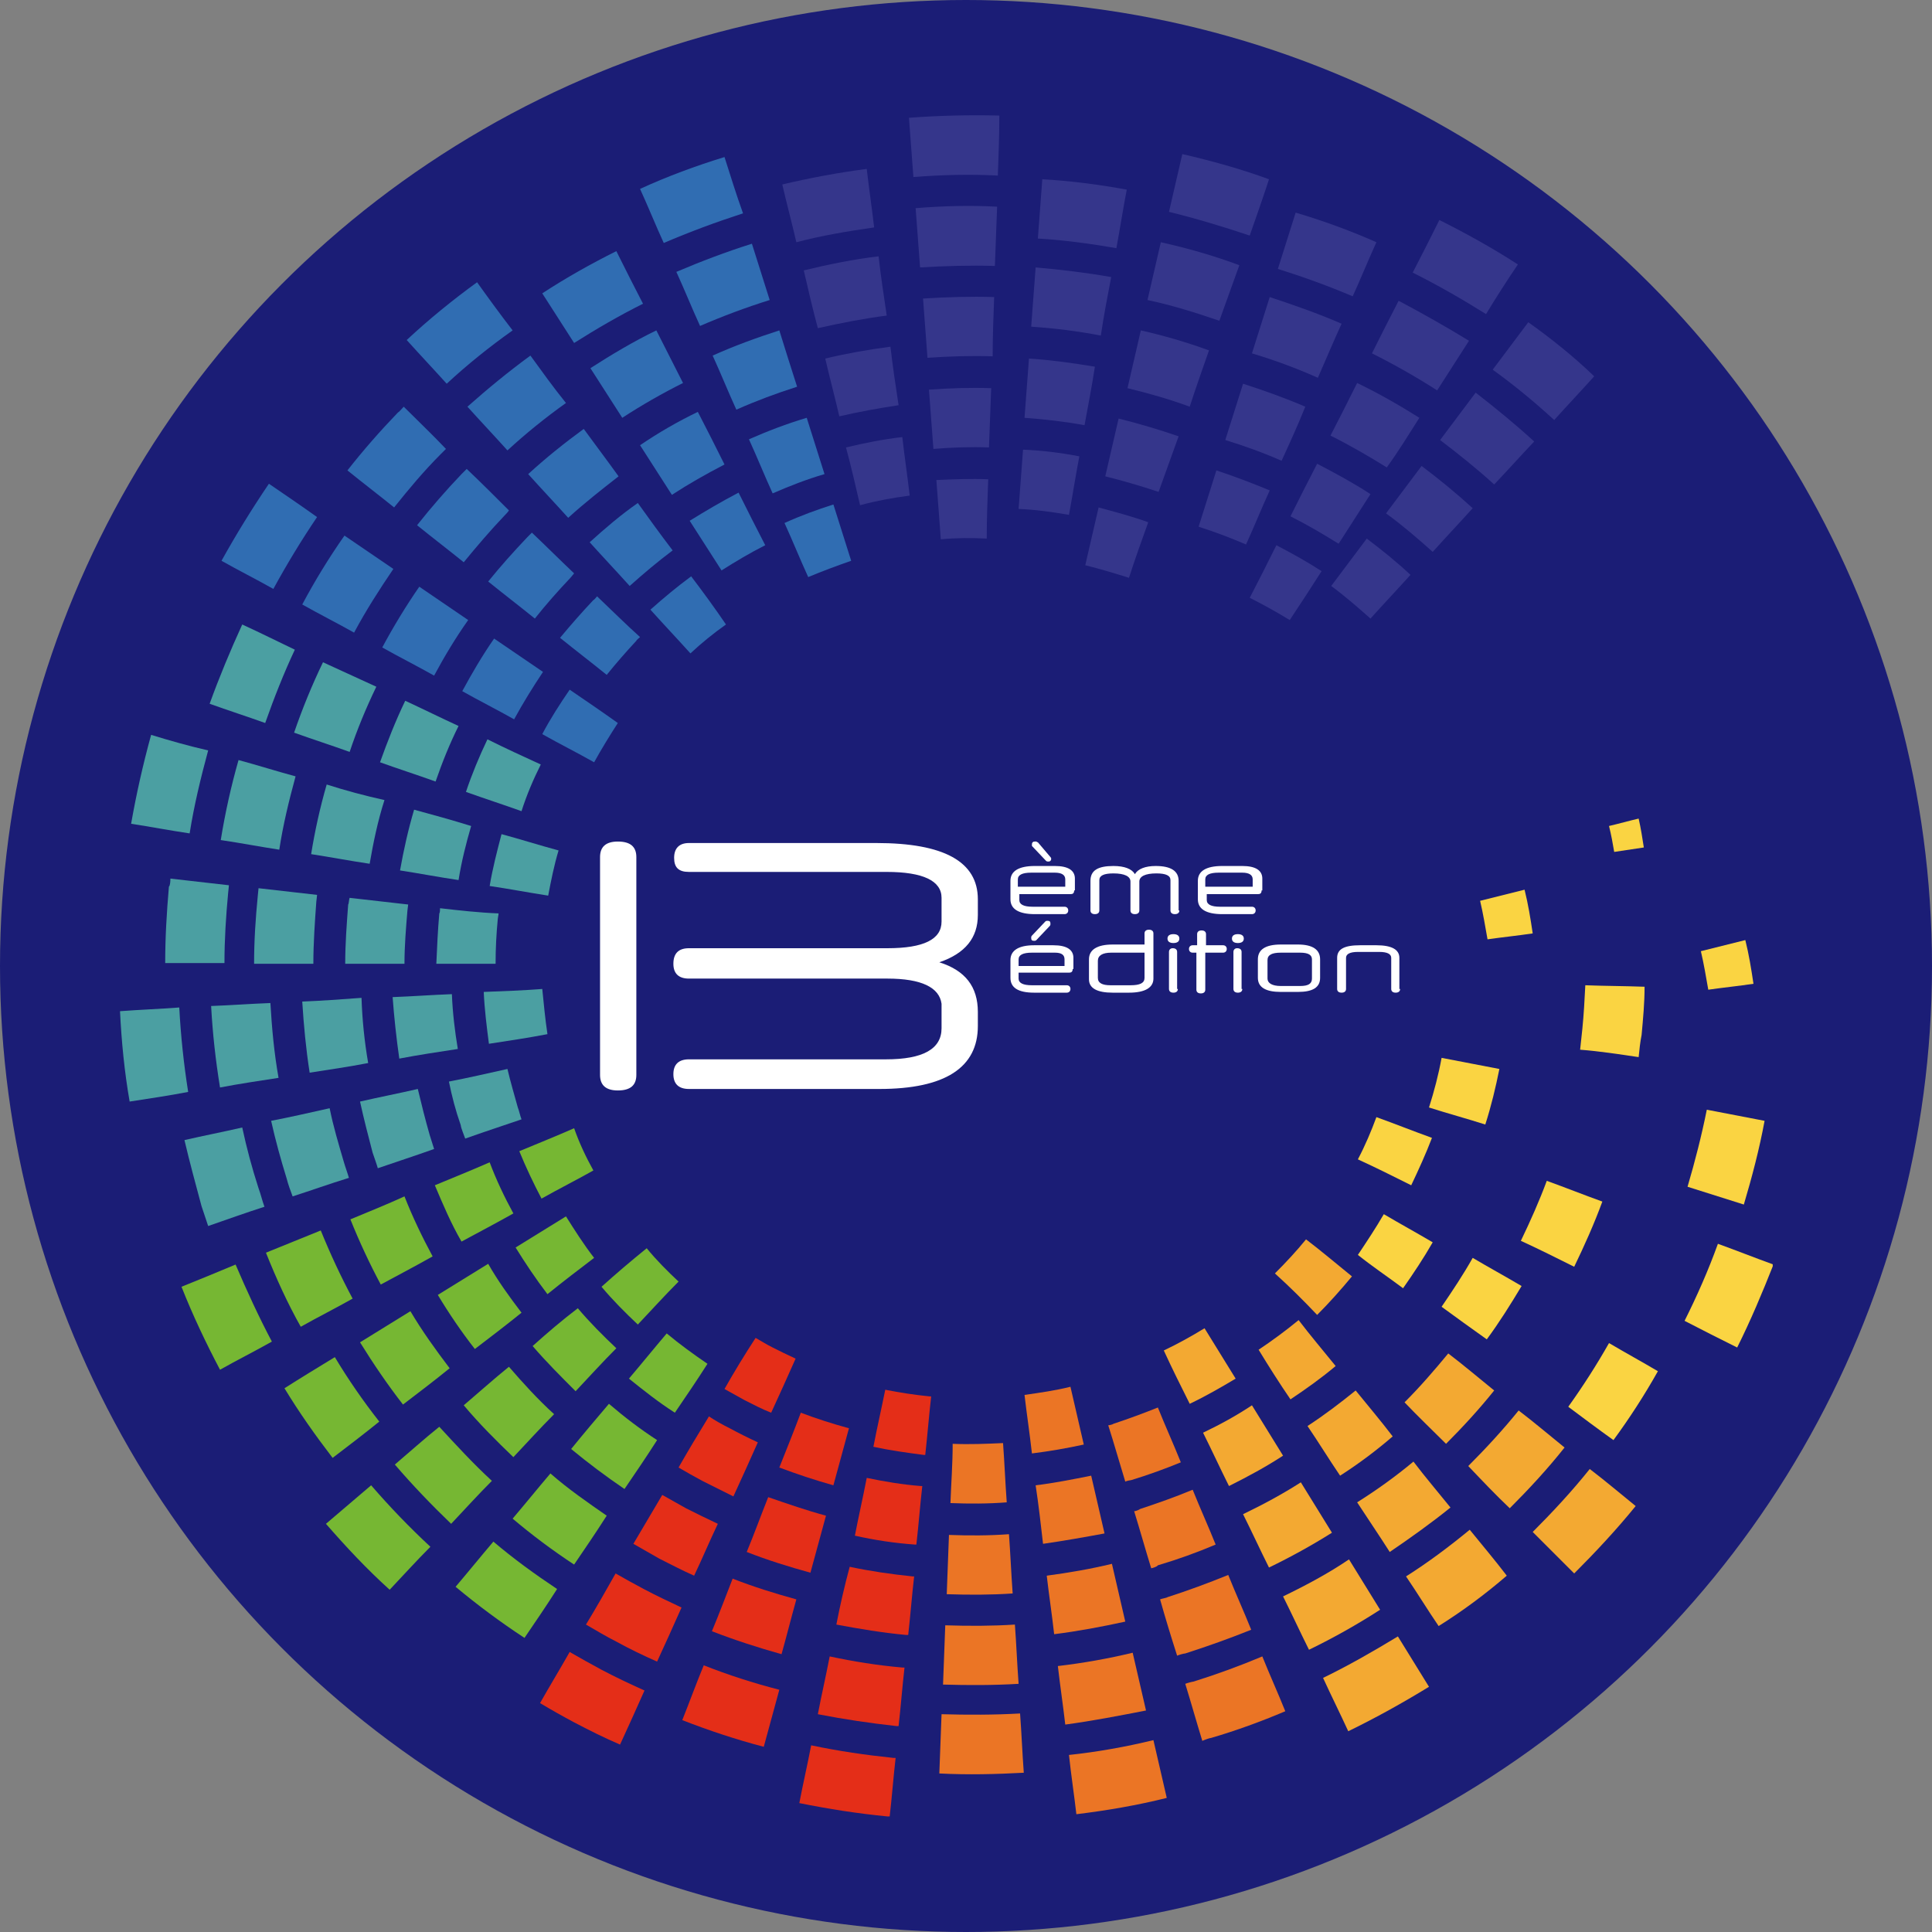 <?xml version="1.0" encoding="utf-8"?>
<!-- Generator: Adobe Illustrator 19.0.0, SVG Export Plug-In . SVG Version: 6.00 Build 0)  -->
<svg version="1.1" id="Calque_1" xmlns="http://www.w3.org/2000/svg" xmlns:xlink="http://www.w3.org/1999/xlink" x="0px" y="0px"
	 viewBox="0 0 260.8 260.8" style="enable-background:new 0 0 260.8 260.8;" xml:space="preserve">
<rect x="0" y="0" width="260.8" height="260.8" fill="#808080" stroke="none"/>
<style type="text/css">
	.st0{fill:#1B1D76;}
	.st1{clip-path:url(#SVGID_2_);fill-rule:evenodd;clip-rule:evenodd;fill:#4B9FA2;}
	.st2{clip-path:url(#SVGID_2_);fill-rule:evenodd;clip-rule:evenodd;fill:#FAD442;}
	.st3{clip-path:url(#SVGID_2_);fill-rule:evenodd;clip-rule:evenodd;fill:#306DB2;}
	.st4{clip-path:url(#SVGID_2_);fill-rule:evenodd;clip-rule:evenodd;fill:#35368B;}
	.st5{clip-path:url(#SVGID_2_);fill-rule:evenodd;clip-rule:evenodd;fill:#F3A932;}
	.st6{clip-path:url(#SVGID_2_);fill-rule:evenodd;clip-rule:evenodd;fill:#EB7525;}
	.st7{clip-path:url(#SVGID_2_);fill-rule:evenodd;clip-rule:evenodd;fill:#E42E18;}
	.st8{clip-path:url(#SVGID_2_);fill-rule:evenodd;clip-rule:evenodd;fill:#76B733;}
	.st9{clip-path:url(#SVGID_2_);fill:#FFFFFF;}
</style>
<circle class="st0" cx="130.4" cy="130.4" r="130.4"/>
<g>
	<defs>
		<rect id="SVGID_1_" x="16.2" y="15.5" width="223.1" height="229.7"/>
	</defs>
	<clipPath id="SVGID_2_">
		<use xlink:href="#SVGID_1_"  style="overflow:visible;"/>
	</clipPath>
	<path class="st1" d="M65.8,99.8c-1.1,2.3-2.1,4.7-2.9,7.1c2.5,0.9,5,1.7,7.5,2.6c0.7-2.2,1.6-4.3,2.6-6.3
		C70.6,102.1,68.2,101,65.8,99.8"/>
	<path class="st2" d="M221.9,114.4c-0.2-1.3-0.4-2.6-0.7-3.9c-1.3,0.3-2.7,0.7-4,1c0.3,1.2,0.5,2.3,0.7,3.5
		C219.2,114.8,220.5,114.6,221.9,114.4"/>
	<path class="st2" d="M236.7,132.8c-0.3-2-0.6-3.9-1.1-5.9c-2,0.5-4,1-6,1.5c0.4,1.7,0.7,3.5,1,5.2
		C232.7,133.3,234.7,133.1,236.7,132.8"/>
	<path class="st2" d="M206.9,126c-0.3-2-0.6-3.9-1.1-5.9c-2,0.5-4,1-6,1.5c0.4,1.7,0.7,3.5,1,5.2C202.9,126.5,204.9,126.3,206.9,126
		"/>
	<path class="st1" d="M32.7,84.3c-1.6,3.5-3.1,7.1-4.4,10.7c2.5,0.9,5,1.7,7.5,2.6c1.2-3.4,2.5-6.7,4-9.9
		C37.5,86.6,35.1,85.4,32.7,84.3"/>
	<path class="st3" d="M78.8,57.9c-2.6,1.9-5.1,3.9-7.5,6.1c1.8,2,3.6,3.9,5.4,5.9c2.2-2,4.5-3.8,6.8-5.6
		C82,62.2,80.4,60.1,78.8,57.9"/>
	<path class="st3" d="M86.1,67.9c-2.3,1.6-4.4,3.4-6.5,5.3c1.8,2,3.6,3.9,5.4,5.9c1.9-1.7,3.8-3.3,5.8-4.8
		C89.2,72.2,87.6,70,86.1,67.9"/>
	<path class="st3" d="M93.3,77.8c-1.9,1.4-3.7,2.9-5.5,4.5c1.8,2,3.6,3.9,5.4,5.9c1.5-1.4,3.1-2.7,4.8-3.9
		C96.5,82.1,94.9,79.9,93.3,77.8"/>
	<path class="st3" d="M71.6,48c-3,2.2-5.8,4.5-8.5,6.9c1.8,2,3.6,3.9,5.4,5.9c2.5-2.3,5.1-4.4,7.9-6.4C74.7,52.3,73.2,50.2,71.6,48"
		/>
	<path class="st3" d="M64.4,38.1c-3.3,2.4-6.5,5-9.5,7.8c1.8,2,3.6,3.9,5.4,5.9c2.8-2.6,5.8-5,8.9-7.2
		C67.5,42.4,65.9,40.2,64.4,38.1"/>
	<path class="st3" d="M105.2,44.6c-3.1,1-6.1,2.1-9,3.4c1.1,2.4,2.1,4.9,3.2,7.3c2.7-1.2,5.4-2.2,8.2-3.1
		C106.8,49.7,106,47.2,105.2,44.6"/>
	<path class="st3" d="M108.9,56.4c0.8,2.5,1.6,5.1,2.4,7.6c-2.4,0.7-4.7,1.6-7,2.6c-1.1-2.4-2.1-4.9-3.2-7.3
		C103.6,58.2,106.2,57.2,108.9,56.4"/>
	<path class="st3" d="M112.5,68.1c-2.2,0.7-4.4,1.5-6.6,2.5c1.1,2.4,2.1,4.9,3.2,7.3c1.9-0.8,3.8-1.5,5.8-2.2
		C114.1,73.2,113.3,70.6,112.5,68.1"/>
	<path class="st3" d="M101.5,32.9c0.8,2.5,1.6,5.1,2.4,7.6c-3.2,1-6.4,2.2-9.4,3.5c-1.1-2.4-2.1-4.9-3.2-7.3
		C94.6,35.3,98,34,101.5,32.9"/>
	<path class="st3" d="M97.8,21.2c-3.9,1.2-7.7,2.6-11.4,4.3c1.1,2.4,2.1,4.9,3.2,7.3c3.5-1.5,7-2.8,10.7-4
		C99.4,26.3,98.6,23.7,97.8,21.2"/>
	<path class="st3" d="M63,63.3c-0.1,0.1-0.6,0.6-0.7,0.7c-2.1,2.2-4.1,4.5-6,6.9c2.1,1.7,4.2,3.3,6.3,5c1.8-2.2,3.6-4.3,5.5-6.3
		c0.1-0.1,0.5-0.5,0.6-0.7C66.8,67,64.9,65.1,63,63.3"/>
	<path class="st3" d="M71.8,71.9c-0.1,0.1-0.5,0.5-0.6,0.6c-1.9,2-3.6,3.9-5.3,6c2.1,1.7,4.2,3.3,6.3,5c1.5-1.9,3.1-3.7,4.8-5.5
		c0.1-0.1,0.4-0.5,0.5-0.6C75.6,75.6,73.7,73.7,71.8,71.9"/>
	<path class="st3" d="M80.6,80.5c-0.1,0.1-0.4,0.5-0.5,0.5c-1.6,1.7-3,3.3-4.5,5.1c2.1,1.7,4.2,3.3,6.3,5c1.3-1.6,2.6-3.1,4-4.6
		c0-0.1,0.4-0.4,0.5-0.5C84.4,84.2,82.5,82.3,80.6,80.5"/>
	<path class="st3" d="M54.5,54.9c-0.2,0.2-0.6,0.7-0.8,0.8c-2.4,2.5-4.6,5-6.8,7.8c2.1,1.7,4.2,3.3,6.3,5c2-2.5,4-4.9,6.3-7.2
		c0.1-0.1,0.6-0.6,0.7-0.7C58.3,58.6,56.4,56.8,54.5,54.9"/>
	<path class="st3" d="M88.6,44.6c-3.1,1.5-6.1,3.3-8.9,5.1c1.4,2.2,2.9,4.5,4.3,6.7c2.6-1.7,5.4-3.3,8.2-4.7
		C91,49.3,89.8,47,88.6,44.6"/>
	<path class="st3" d="M94.2,55.6c-2.7,1.3-5.3,2.8-7.8,4.5c1.4,2.2,2.9,4.5,4.3,6.7c2.3-1.5,4.6-2.8,7.1-4.1
		C96.6,60.3,95.4,57.9,94.2,55.6"/>
	<path class="st3" d="M99.7,66.5c1.2,2.4,2.4,4.8,3.6,7.1c-2,1-4,2.2-5.9,3.4c-1.4-2.2-2.9-4.5-4.3-6.7C95.2,69,97.4,67.7,99.7,66.5
		"/>
	<path class="st3" d="M83.2,33.9c1.2,2.4,2.4,4.8,3.6,7.1c-3.2,1.6-6.3,3.4-9.3,5.3c-1.4-2.2-2.9-4.5-4.3-6.7
		C76.4,37.5,79.8,35.6,83.2,33.9"/>
	<path class="st4" d="M134.2,40.1c-3.2-0.1-6.4,0-9.6,0.2c0.2,2.7,0.4,5.3,0.6,8c2.9-0.2,5.9-0.3,8.8-0.2
		C134,45.5,134.1,42.8,134.2,40.1"/>
	<path class="st4" d="M133.8,52.4c-0.1,2.7-0.2,5.3-0.3,8c-2.5-0.1-5,0-7.5,0.2l-0.6-8C128.2,52.4,131,52.3,133.8,52.4"/>
	<path class="st4" d="M133.4,64.7c-2.3-0.1-4.7,0-7,0.1c0.2,2.7,0.4,5.3,0.6,8c2.1-0.2,4.1-0.2,6.2-0.1
		C133.2,70,133.3,67.3,133.4,64.7"/>
	<path class="st4" d="M134.6,27.9c-0.1,2.7-0.2,5.3-0.3,8c-3.4-0.1-6.7,0-10.1,0.2c-0.2-2.7-0.4-5.3-0.6-8
		C127.3,27.8,130.9,27.7,134.6,27.9"/>
	<path class="st4" d="M134.9,15.6c-4.1-0.1-8.2,0-12.2,0.3c0.2,2.7,0.4,5.3,0.6,8c3.8-0.3,7.6-0.4,11.4-0.2
		C134.8,20.9,134.9,18.2,134.9,15.6"/>
	<path class="st4" d="M118.6,34.6c-3.4,0.4-6.8,1.1-10.1,1.9c0.6,2.6,1.2,5.2,1.9,7.8c3.1-0.7,6.2-1.3,9.3-1.7
		C119.3,39.9,118.9,37.3,118.6,34.6"/>
	<path class="st4" d="M120.2,46.8c-3,0.4-5.9,0.9-8.8,1.6c0.6,2.6,1.3,5.2,1.9,7.8c2.6-0.6,5.3-1.1,8-1.5
		C120.9,52.1,120.5,49.4,120.2,46.8"/>
	<path class="st4" d="M121.8,59c0.3,2.6,0.7,5.3,1,7.9c-2.3,0.3-4.5,0.7-6.7,1.3c-0.6-2.6-1.2-5.2-1.9-7.8
		C116.7,59.8,119.2,59.3,121.8,59"/>
	<path class="st4" d="M117,22.8c0.3,2.6,0.7,5.3,1,7.9c-3.5,0.5-7.1,1.1-10.5,2c-0.6-2.6-1.3-5.2-1.9-7.8
		C109.4,24,113.2,23.3,117,22.8"/>
	<path class="st4" d="M163.2,47.3c-3-1.1-6.1-2-9.2-2.7c-0.6,2.6-1.2,5.2-1.8,7.8c2.9,0.7,5.7,1.5,8.4,2.5
		C161.4,52.4,162.3,49.9,163.2,47.3"/>
	<path class="st4" d="M159.1,58.9c-0.9,2.5-1.8,5-2.7,7.5c-2.4-0.8-4.8-1.5-7.2-2.1c0.6-2.6,1.2-5.2,1.8-7.8
		C153.8,57.2,156.5,58,159.1,58.9"/>
	<path class="st4" d="M155,70.5c-2.2-0.8-4.5-1.4-6.7-2c-0.6,2.6-1.2,5.2-1.8,7.8c2,0.5,4,1.1,5.9,1.7C153.2,75.5,154.1,73,155,70.5
		"/>
	<path class="st4" d="M167.3,35.8c-0.9,2.5-1.8,5-2.7,7.5c-3.2-1.1-6.4-2.1-9.7-2.8c0.6-2.6,1.2-5.2,1.8-7.8
		C160.3,33.5,163.8,34.5,167.3,35.8"/>
	<path class="st4" d="M171.3,24.2c-3.8-1.4-7.8-2.5-11.7-3.4c-0.6,2.6-1.2,5.2-1.8,7.8c3.7,0.9,7.3,2,10.9,3.2
		C169.6,29.2,170.5,26.7,171.3,24.2"/>
	<path class="st4" d="M150,37.4c-3.4-0.6-6.8-1-10.2-1.3c-0.2,2.7-0.4,5.3-0.6,8c3.1,0.2,6.3,0.6,9.4,1.2
		C149,42.6,149.5,40,150,37.4"/>
	<path class="st4" d="M147.8,49.5c-3-0.5-5.9-0.9-8.9-1.1c-0.2,2.7-0.4,5.3-0.6,8c2.7,0.2,5.4,0.5,8.1,1
		C146.9,54.7,147.4,52.1,147.8,49.5"/>
	<path class="st4" d="M145.7,61.6c-0.5,2.6-0.9,5.2-1.4,7.9c-2.3-0.4-4.5-0.7-6.8-0.8c0.2-2.7,0.4-5.3,0.6-8
		C140.6,60.8,143.1,61.1,145.7,61.6"/>
	<path class="st4" d="M152.1,25.6c-0.5,2.6-0.9,5.2-1.4,7.9c-3.5-0.6-7.1-1.1-10.6-1.3c0.2-2.7,0.4-5.3,0.6-8
		C144.4,24.4,148.3,24.9,152.1,25.6"/>
	<path class="st2" d="M221.2,142.7c0.1-1,0.2-2,0.4-3c0.2-2.2,0.4-4.3,0.4-6.5c-2.7-0.1-5.3-0.1-8-0.2c-0.1,2-0.2,3.9-0.4,5.9
		c-0.1,0.9-0.2,1.8-0.3,2.8C215.9,141.9,218.5,142.3,221.2,142.7"/>
	<path class="st2" d="M212.5,171c1.4-2.9,2.7-5.8,3.8-8.8c-2.5-0.9-5-1.9-7.5-2.8c-1,2.7-2.2,5.4-3.5,8.1
		C207.7,168.6,210.1,169.8,212.5,171"/>
	<path class="st2" d="M190.5,160c1-2.1,2-4.3,2.8-6.4c-2.5-0.9-5-1.9-7.5-2.8c-0.7,1.9-1.5,3.8-2.5,5.7
		C185.7,157.6,188.1,158.8,190.5,160"/>
	<path class="st2" d="M234.5,181.9c1.8-3.6,3.4-7.4,4.9-11.2c-2.5-0.9-5-1.9-7.5-2.8c-1.3,3.6-2.8,7-4.5,10.4
		C229.7,179.5,232.1,180.7,234.5,181.9"/>
	<path class="st5" d="M195.2,194.9c2.3-2.3,4.5-4.7,6.5-7.2c-2.1-1.7-4.1-3.4-6.2-5c-1.9,2.3-3.8,4.5-5.9,6.6
		C191.4,191.2,193.3,193,195.2,194.9"/>
	<path class="st5" d="M177.8,177.5c1.7-1.7,3.2-3.4,4.7-5.2c-2.1-1.7-4.1-3.4-6.2-5c-1.3,1.6-2.7,3.1-4.2,4.6
		C174.1,173.7,176,175.6,177.8,177.5"/>
	<path class="st5" d="M203.8,203.6c2.6-2.6,5.1-5.3,7.4-8.2c-2.1-1.7-4.1-3.4-6.2-5c-2.1,2.6-4.4,5.1-6.8,7.5
		C200.1,199.9,201.9,201.8,203.8,203.6"/>
	<path class="st5" d="M212.5,212.4c2.9-2.9,5.7-5.9,8.3-9.1c-2.1-1.7-4.1-3.4-6.2-5c-2.4,3-5,5.8-7.7,8.5
		C208.7,208.6,210.6,210.5,212.5,212.4"/>
	<path class="st6" d="M142.3,220.6c3.2-0.4,6.4-1,9.6-1.7c-0.6-2.6-1.2-5.2-1.8-7.8c-2.9,0.7-5.8,1.2-8.8,1.6
		C141.6,215.3,142,217.9,142.3,220.6"/>
	<path class="st6" d="M140.8,208.4c-0.3-2.6-0.6-5.3-1-7.9c2.5-0.3,5-0.8,7.5-1.3c0.6,2.6,1.2,5.2,1.8,7.8
		C146.4,207.5,143.6,208,140.8,208.4"/>
	<path class="st6" d="M139.3,196.2c2.4-0.3,4.7-0.7,7-1.2c-0.6-2.6-1.2-5.2-1.8-7.8c-2,0.5-4.1,0.8-6.2,1.1
		C138.6,190.9,139,193.5,139.3,196.2"/>
	<path class="st6" d="M143.8,232.8c-0.3-2.6-0.7-5.3-1-7.9c3.4-0.4,6.8-1,10.1-1.8c0.6,2.6,1.2,5.2,1.8,7.8
		C151.1,231.6,147.5,232.3,143.8,232.8"/>
	<path class="st6" d="M145.3,244.9c4.1-0.5,8.2-1.2,12.2-2.2c-0.6-2.6-1.2-5.2-1.8-7.8c-3.7,0.9-7.6,1.6-11.4,2
		C144.6,239.7,145,242.3,145.3,244.9"/>
	<path class="st7" d="M112.9,219.3c3.2,0.6,6.2,1.1,9.4,1.4c0,0,0.2,0,0.3,0c0.3-2.7,0.5-5.3,0.8-7.9c0,0-0.2,0-0.2,0
		c-2.9-0.3-5.7-0.7-8.5-1.3C114,214.1,113.4,216.7,112.9,219.3"/>
	<path class="st7" d="M115.4,207.3c0.5-2.6,1.1-5.2,1.6-7.8c2.4,0.5,4.8,0.9,7.3,1.1c0,0,0.2,0,0.2,0c-0.3,2.6-0.5,5.3-0.8,7.9
		c0,0-0.2,0-0.2,0C120.7,208.3,118.1,207.9,115.4,207.3"/>
	<path class="st7" d="M117.9,195.3c2.3,0.5,4.5,0.8,6.8,1.1c0,0,0.1,0,0.2,0c0.3-2.7,0.5-5.3,0.8-7.9c0,0-0.1,0-0.2,0
		c-2-0.2-4-0.5-6-0.9C119,190.1,118.4,192.7,117.9,195.3"/>
	<path class="st7" d="M110.4,231.4c0.5-2.6,1.1-5.2,1.6-7.8c3.3,0.7,6.4,1.2,9.8,1.5c0,0,0.2,0,0.3,0c-0.3,2.6-0.5,5.3-0.8,7.9
		c-0.1,0-0.2,0-0.3,0C117.4,232.6,114,232.1,110.4,231.4"/>
	<path class="st7" d="M107.9,243.4c4,0.8,7.8,1.4,11.9,1.8c0,0,0.3,0,0.3,0c0.3-2.6,0.5-5.3,0.8-7.9c-0.1,0-0.3,0-0.3,0
		c-3.8-0.4-7.3-0.9-11.1-1.7C109,238.2,108.4,240.8,107.9,243.4"/>
	<path class="st7" d="M85.5,208.4c1.2,0.7,2.3,1.3,3.5,2c1.6,0.8,3.1,1.6,4.7,2.3c1.1-2.3,2.1-4.7,3.2-7c-1.5-0.7-2.9-1.4-4.3-2.1
		c-1.1-0.6-2.1-1.2-3.2-1.8C88.1,204,86.8,206.2,85.5,208.4"/>
	<path class="st7" d="M91.6,198.1c1,0.6,2.1,1.2,3.2,1.8c1.4,0.7,2.8,1.4,4.2,2.1c1.1-2.4,2.2-4.8,3.3-7.3c-1.3-0.6-2.5-1.2-3.8-1.9
		c-1-0.5-1.9-1-2.8-1.6C94.3,193.5,92.9,195.8,91.6,198.1"/>
	<path class="st7" d="M97.8,187.5c0.9,0.5,1.8,1,2.7,1.5c1.2,0.6,2.3,1.2,3.6,1.7c1.1-2.4,2.2-4.8,3.3-7.3c-1.1-0.5-2.1-1-3.1-1.5
		c-0.8-0.4-1.6-0.9-2.3-1.3C100.5,182.9,99.1,185.2,97.8,187.5"/>
	<path class="st7" d="M79.1,219.3c1.4,0.8,2.7,1.6,4.1,2.3c1.8,1,3.7,1.9,5.5,2.7c1.1-2.4,2.2-4.8,3.3-7.3c-1.7-0.8-3.4-1.6-5.1-2.5
		c-1.3-0.7-2.6-1.4-3.8-2.1C81.8,214.7,80.5,217,79.1,219.3"/>
	<path class="st7" d="M72.9,229.9c1.5,0.9,3.1,1.8,4.6,2.6c2.1,1.1,4.1,2.1,6.2,3c1.1-2.4,2.2-4.8,3.3-7.3c-2-0.9-3.9-1.8-5.8-2.8
		c-1.5-0.8-2.9-1.6-4.3-2.4C75.6,225.3,74.2,227.6,72.9,229.9"/>
	<path class="st8" d="M62.6,189.7c2.1,2.5,4.4,4.8,6.7,7c1.8-1.9,3.6-3.9,5.5-5.8c-2.2-2-4.2-4.2-6.1-6.4
		C66.6,186.2,64.6,188,62.6,189.7"/>
	<path class="st8" d="M71.9,181.7c1.8,2.1,3.8,4.1,5.8,6.1c1.8-1.9,3.6-3.9,5.5-5.8c-1.8-1.7-3.6-3.5-5.2-5.4
		C75.9,178.2,73.9,179.9,71.9,181.7"/>
	<path class="st8" d="M81.2,173.7c1.5,1.8,3.2,3.5,4.9,5.1c1.8-1.9,3.6-3.9,5.5-5.8c-1.5-1.4-3-2.9-4.3-4.5
		C85.2,170.2,83.2,171.9,81.2,173.7"/>
	<path class="st8" d="M53.3,197.7c2.4,2.8,5,5.5,7.6,8c1.8-1.9,3.6-3.9,5.5-5.8c-2.5-2.3-4.8-4.8-7.1-7.3
		C57.3,194.2,55.3,196,53.3,197.7"/>
	<path class="st8" d="M44,205.7c2.7,3.1,5.5,6.1,8.6,8.9c1.8-1.9,3.6-3.9,5.5-5.8c-2.8-2.6-5.5-5.4-8-8.3C48,202.3,46,204,44,205.7"
		/>
	<path class="st8" d="M47.3,164.6c1.2,3,2.6,6,4.1,8.8c2.4-1.3,4.7-2.5,7-3.8c-1.4-2.6-2.7-5.3-3.8-8.1
		C52.2,162.6,49.7,163.6,47.3,164.6"/>
	<path class="st8" d="M58.7,160c1.1,2.6,2.2,5.2,3.6,7.6c2.4-1.3,4.7-2.5,7-3.8c-1.2-2.2-2.3-4.5-3.2-6.9
		C63.6,158,61.1,159,58.7,160"/>
	<path class="st8" d="M70.1,155.4c0.9,2.2,1.9,4.3,3,6.4c2.3-1.3,4.7-2.5,7-3.8c-1-1.8-1.9-3.7-2.6-5.7
		C75,153.4,72.5,154.4,70.1,155.4"/>
	<path class="st8" d="M35.9,169.1c2.5-1,4.9-2,7.4-3c1.3,3.2,2.7,6.2,4.3,9.2c-2.3,1.3-4.7,2.5-7,3.8
		C38.8,175.9,37.3,172.6,35.9,169.1"/>
	<path class="st8" d="M24.5,173.7c1.5,3.8,3.3,7.6,5.2,11.2c2.3-1.3,4.7-2.5,7-3.8c-1.8-3.4-3.4-6.9-4.9-10.4
		C29.4,171.7,27,172.7,24.5,173.7"/>
	<path class="st1" d="M40.8,135.2c0.2,3.2,0.5,6.4,1,9.6c2.6-0.4,5.3-0.8,7.9-1.3c-0.5-2.9-0.8-5.8-0.9-8.8
		C46.1,134.9,43.4,135.1,40.8,135.2"/>
	<path class="st1" d="M53,134.6c2.7-0.1,5.3-0.3,8-0.4c0.1,2.5,0.4,5,0.8,7.4c-2.6,0.4-5.3,0.8-7.9,1.3
		C53.5,140.1,53.2,137.3,53,134.6"/>
	<path class="st1" d="M65.3,133.9c0.1,2.3,0.4,4.7,0.7,7c2.6-0.4,5.3-0.8,7.9-1.3c-0.3-2-0.5-4.1-0.7-6.1
		C70.6,133.7,68,133.8,65.3,133.9"/>
	<path class="st1" d="M28.5,135.8c2.7-0.1,5.3-0.3,8-0.4c0.2,3.4,0.5,6.7,1.1,10.1c-2.6,0.4-5.3,0.8-7.9,1.3
		C29.1,143.1,28.7,139.5,28.5,135.8"/>
	<path class="st1" d="M16.2,136.5c0.2,4.1,0.6,8.2,1.3,12.2c2.6-0.4,5.3-0.8,7.9-1.3c-0.6-3.8-1-7.6-1.2-11.4
		C21.5,136.2,18.9,136.3,16.2,136.5"/>
	<path class="st1" d="M44.1,105.9c-0.9,3.1-1.6,6.3-2.1,9.4c2.6,0.4,5.2,0.9,7.9,1.3c0.5-2.9,1.1-5.8,2-8.6
		C49.2,107.4,46.6,106.7,44.1,105.9"/>
	<path class="st1" d="M55.9,109.3c-0.8,2.7-1.4,5.4-1.9,8.2c2.6,0.4,5.2,0.9,7.9,1.3c0.4-2.5,1-4.9,1.7-7.3
		C61,110.7,58.5,110,55.9,109.3"/>
	<path class="st1" d="M67.7,112.6c2.6,0.7,5.1,1.5,7.7,2.2c-0.6,2-1,4-1.4,6.1c-2.6-0.4-5.2-0.9-7.9-1.3
		C66.5,117.2,67.1,114.9,67.7,112.6"/>
	<path class="st1" d="M32.2,102.6c2.6,0.7,5.1,1.5,7.7,2.2c-0.9,3.3-1.7,6.6-2.2,9.9c-2.6-0.4-5.2-0.9-7.9-1.3
		C30.4,109.7,31.2,106.1,32.2,102.6"/>
	<path class="st1" d="M20.4,99.2c-1.1,4-2,8-2.7,12c2.6,0.4,5.2,0.9,7.9,1.3c0.6-3.8,1.5-7.5,2.5-11.2C25.5,100.7,23,100,20.4,99.2"
		/>
	<path class="st3" d="M56.6,79.2c-1.8,2.6-3.5,5.4-5,8.2c2.3,1.3,4.7,2.5,7,3.8c1.4-2.6,2.9-5.1,4.6-7.5
		C61,82.2,58.8,80.7,56.6,79.2"/>
	<path class="st3" d="M66.7,86.2c-1.6,2.3-3,4.7-4.3,7.1c2.3,1.3,4.7,2.5,7,3.8c1.2-2.2,2.5-4.3,3.9-6.4
		C71.1,89.2,68.9,87.7,66.7,86.2"/>
	<path class="st3" d="M76.9,93.1c-1.3,1.9-2.6,3.9-3.7,6c2.3,1.3,4.7,2.5,7,3.8c1-1.8,2.1-3.6,3.2-5.3
		C81.3,96.1,79.1,94.6,76.9,93.1"/>
	<path class="st3" d="M46.5,72.3c-2.1,3-4,6.1-5.7,9.3c2.3,1.3,4.7,2.5,7,3.8c1.6-3,3.4-5.8,5.3-8.6C50.9,75.3,48.7,73.8,46.5,72.3"
		/>
	<path class="st3" d="M36.3,65.3c-2.3,3.4-4.4,6.8-6.4,10.4c2.3,1.3,4.7,2.5,7,3.8c1.8-3.3,3.8-6.6,5.9-9.7
		C40.7,68.3,38.5,66.8,36.3,65.3"/>
	<path class="st2" d="M200.5,151.8c0.8-2.5,1.4-5,1.9-7.5c-2.6-0.5-5.2-1-7.8-1.5c-0.4,2.2-1,4.5-1.7,6.7
		C195.4,150.3,198,151,200.5,151.8"/>
	<path class="st2" d="M235.4,162.6c1.1-3.7,2.1-7.5,2.8-11.3c-2.6-0.5-5.2-1-7.8-1.5c-0.7,3.5-1.6,7-2.6,10.4
		C230.3,161,232.9,161.8,235.4,162.6"/>
	<path class="st2" d="M200.7,180.8c1.7-2.3,3.2-4.7,4.7-7.2c-2.2-1.3-4.4-2.5-6.6-3.8c-1.3,2.3-2.7,4.4-4.2,6.6
		C196.5,177.8,198.6,179.3,200.7,180.8"/>
	<path class="st2" d="M189.4,173.9c1.4-2,2.8-4.1,4-6.2c-2.2-1.3-4.4-2.5-6.6-3.8c-1.1,1.9-2.3,3.7-3.5,5.5
		C185.3,171,187.4,172.4,189.4,173.9"/>
	<path class="st2" d="M217.8,194.4c2.2-3,4.2-6.1,6-9.3c-2.2-1.3-4.4-2.5-6.6-3.8c-1.7,3-3.5,5.8-5.5,8.6
		C213.7,191.4,215.7,192.9,217.8,194.4"/>
	<path class="st6" d="M158.9,223.5c0.2-0.1,0.9-0.3,1.1-0.3c3.1-1,5.9-2,8.9-3.2c-1-2.5-2.1-4.9-3.1-7.4c-2.7,1.1-5.4,2.1-8.2,3
		c-0.1,0.1-0.8,0.2-1,0.3C157.3,218.4,158.1,221,158.9,223.5"/>
	<path class="st6" d="M155.4,211.7c-0.8-2.6-1.5-5.1-2.3-7.7c0.2,0,0.7-0.2,0.8-0.3c2.4-0.8,4.7-1.6,7.1-2.6c1,2.5,2.1,4.9,3.1,7.4
		c-2.6,1.1-5.1,2-7.8,2.8C156.2,211.5,155.5,211.7,155.4,211.7"/>
	<path class="st6" d="M151.9,200c0.2-0.1,0.7-0.2,0.8-0.2c2.3-0.7,4.5-1.5,6.7-2.4c-1-2.5-2.1-4.9-3.1-7.4c-2,0.8-3.9,1.5-6,2.2
		c-0.1,0.1-0.6,0.2-0.7,0.2C150.4,194.9,151.1,197.4,151.9,200"/>
	<path class="st6" d="M162.3,235c-0.8-2.6-1.5-5.1-2.3-7.7c0.2-0.1,1-0.3,1.1-0.3c3.2-1,6.2-2.1,9.3-3.4c1,2.5,2.1,4.9,3.1,7.4
		c-3.3,1.4-6.6,2.6-10,3.6C163.3,234.6,162.5,234.9,162.3,235"/>
	<path class="st6" d="M127.3,227.4c3.4,0.1,6.8,0.1,10.2-0.1c-0.2-2.7-0.3-5.3-0.5-8c-3.1,0.2-6.2,0.2-9.4,0.1
		C127.5,222.1,127.4,224.8,127.3,227.4"/>
	<path class="st6" d="M127.8,215.2c0.1-2.7,0.2-5.3,0.3-8c2.7,0.1,5.4,0.1,8.1-0.1c0.2,2.7,0.3,5.3,0.5,8
		C133.8,215.3,130.8,215.3,127.8,215.2"/>
	<path class="st6" d="M128.3,202.9c2.5,0.1,5.1,0.1,7.6-0.1c-0.2-2.7-0.3-5.3-0.5-8c-2.2,0.1-4.5,0.2-6.8,0.1
		C128.6,197.6,128.4,200.2,128.3,202.9"/>
	<path class="st6" d="M126.8,239.4c0.1-2.7,0.2-5.3,0.3-8c3.5,0.1,7.1,0.1,10.6-0.1c0.2,2.7,0.3,5.3,0.5,8
		C134.5,239.5,130.7,239.6,126.8,239.4"/>
	<path class="st7" d="M96.1,220.2c3.1,1.2,6.2,2.2,9.4,3.1c0.7-2.5,1.3-4.9,2-7.4c-2.9-0.8-5.8-1.7-8.6-2.8
		C98,215.4,97.1,217.8,96.1,220.2"/>
	<path class="st7" d="M100.8,209.5c2.8,1.1,5.7,2,8.6,2.8c0.7-2.6,1.4-5.1,2.1-7.7c-2.6-0.7-5.2-1.6-7.8-2.5
		C102.7,204.6,101.8,207.1,100.8,209.5"/>
	<path class="st7" d="M105.2,198.1c2.4,0.9,4.8,1.7,7.3,2.4c0.7-2.6,1.4-5.1,2.1-7.7c-2.2-0.6-4.4-1.3-6.5-2.1
		C107.2,193.1,106.2,195.6,105.2,198.1"/>
	<path class="st7" d="M92.1,232.2c1-2.5,1.9-5,2.9-7.4c3.3,1.3,6.7,2.4,10.2,3.3c-0.7,2.6-1.4,5.1-2.1,7.7
		C99.3,234.8,95.7,233.6,92.1,232.2"/>
	<path class="st8" d="M69.2,205c2.6,2.2,5.4,4.3,8.3,6.2c1.5-2.2,3-4.4,4.4-6.6c-2.6-1.8-5.2-3.6-7.6-5.7
		C72.6,200.9,70.9,203,69.2,205"/>
	<path class="st8" d="M77.1,195.6c2.3,1.9,4.7,3.7,7.2,5.4c1.5-2.2,3-4.4,4.4-6.6c-2.3-1.5-4.4-3.1-6.5-4.9
		C80.5,191.5,78.8,193.5,77.1,195.6"/>
	<path class="st8" d="M84.9,186.1c2,1.6,4,3.2,6.2,4.6c1.5-2.2,3-4.4,4.4-6.6c-1.9-1.3-3.7-2.6-5.5-4.1
		C88.3,182,86.6,184.1,84.9,186.1"/>
	<path class="st8" d="M61.5,214.2c3,2.5,6.1,4.8,9.3,6.9c1.5-2.2,3-4.4,4.4-6.6c-3-2-5.9-4.1-8.6-6.4
		C64.9,210.1,63.2,212.2,61.5,214.2"/>
	<path class="st8" d="M48.6,181.2c1.8,2.9,3.7,5.7,5.8,8.4c2.1-1.6,4.2-3.2,6.3-4.9c-1.9-2.5-3.7-5-5.3-7.7
		C53.1,178.4,50.9,179.8,48.6,181.2"/>
	<path class="st8" d="M59.1,174.8c1.5,2.5,3.2,5,5,7.3c2.1-1.6,4.2-3.2,6.3-4.9c-1.6-2.1-3.2-4.3-4.5-6.6
		C63.6,172,61.4,173.4,59.1,174.8"/>
	<path class="st8" d="M69.6,168.4c2.3-1.4,4.5-2.8,6.8-4.2c1.2,1.9,2.4,3.8,3.8,5.6c-2.1,1.6-4.2,3.2-6.3,4.9
		C72.3,172.6,70.9,170.5,69.6,168.4"/>
	<path class="st8" d="M38.4,187.4c2,3.3,4.2,6.4,6.5,9.4c2.1-1.6,4.2-3.2,6.3-4.9c-2.2-2.8-4.2-5.7-6-8.7
		C42.9,184.6,40.6,186,38.4,187.4"/>
	<path class="st1" d="M36.6,151.3c0.6,2.7,1.3,5.2,2.1,7.8c0.2,0.8,0.5,1.6,0.8,2.4c2.5-0.8,5-1.7,7.6-2.5c-0.2-0.7-0.5-1.5-0.7-2.2
		c-0.7-2.4-1.4-4.7-1.9-7.2C41.8,150.2,39.2,150.8,36.6,151.3"/>
	<path class="st1" d="M48.6,148.7c2.6-0.6,5.2-1.1,7.8-1.7c0.5,2.1,1,4.1,1.6,6.2c0.2,0.6,0.4,1.3,0.6,1.9c-2.5,0.9-5,1.7-7.6,2.6
		c-0.1-0.4-0.6-1.8-0.7-2.1C49.7,153.3,49.1,151,48.6,148.7"/>
	<path class="st1" d="M60.6,146c0.4,2,0.9,3.9,1.6,5.9c0,0.3,0.5,1.5,0.6,1.8c2.5-0.9,5-1.7,7.6-2.6c-0.2-0.5-0.3-1.1-0.5-1.6
		c-0.5-1.8-1-3.5-1.4-5.2C65.8,144.9,63.2,145.5,60.6,146"/>
	<path class="st1" d="M24.9,153.9c2.6-0.6,5.2-1.1,7.8-1.7c0.6,2.8,1.3,5.4,2.2,8.2c0.3,0.8,0.5,1.7,0.8,2.5c-2.5,0.8-5,1.7-7.6,2.6
		c-0.3-0.9-0.6-1.8-0.9-2.7C26.4,159.8,25.6,156.9,24.9,153.9"/>
	<path class="st1" d="M34.9,119.9c0,0.2-0.1,0.8-0.1,1c-0.3,3.1-0.5,6-0.5,9.2c2.7,0,5.3,0,8,0c0-2.8,0.2-5.6,0.4-8.4
		c0-0.1,0.1-0.7,0.1-0.9C40.2,120.5,37.6,120.2,34.9,119.9"/>
	<path class="st1" d="M47.2,121.2c2.6,0.3,5.3,0.6,7.9,0.9c0,0.1-0.1,0.7-0.1,0.8c-0.2,2.4-0.4,4.8-0.4,7.2c-2.7,0-5.3,0-8,0
		c0-2.7,0.2-5.3,0.4-8C47.1,122,47.1,121.4,47.2,121.2"/>
	<path class="st1" d="M59.4,122.6c0,0.2,0,0.6-0.1,0.7c-0.2,2.3-0.3,4.5-0.4,6.8c2.7,0,5.3,0,8,0c0-2.1,0.1-4,0.3-6.1
		c0-0.1,0.1-0.5,0.1-0.7C64.7,123.2,62,122.9,59.4,122.6"/>
	<path class="st1" d="M23,118.6c2.6,0.3,5.3,0.6,7.9,0.9c0,0.2-0.1,0.9-0.1,1c-0.3,3.2-0.5,6.3-0.5,9.5c-2.7,0-5.3,0-8,0
		c0-3.5,0.2-6.8,0.5-10.3C23,119.5,23,118.8,23,118.6"/>
	<path class="st1" d="M43.6,89.4c-1.5,3.1-2.8,6.3-3.9,9.5c2.5,0.9,5,1.7,7.5,2.6c1-3,2.2-5.9,3.6-8.8C48.4,91.6,46,90.5,43.6,89.4"
		/>
	<path class="st1" d="M54.7,94.6c-1.3,2.7-2.4,5.5-3.4,8.3c2.5,0.9,5,1.7,7.5,2.6c0.9-2.6,1.9-5.1,3.1-7.5
		C59.5,96.9,57.1,95.7,54.7,94.6"/>
	<path class="st4" d="M191.6,56.4c-2.7-1.7-5.5-3.3-8.4-4.7c-1.2,2.4-2.4,4.8-3.6,7.1c2.6,1.3,5.2,2.8,7.6,4.3
		C188.8,60.9,190.2,58.6,191.6,56.4"/>
	<path class="st4" d="M185,66.7c-1.4,2.2-2.9,4.5-4.3,6.7c-2.1-1.3-4.3-2.6-6.5-3.7c1.2-2.4,2.4-4.8,3.6-7.1
		C180.3,63.9,182.7,65.2,185,66.7"/>
	<path class="st4" d="M178.4,77.1c-2-1.3-4-2.4-6.1-3.5c-1.2,2.4-2.4,4.8-3.6,7.1c1.8,0.9,3.6,1.9,5.4,3
		C175.5,81.6,177,79.3,178.4,77.1"/>
	<path class="st4" d="M198.3,46c-1.4,2.2-2.9,4.5-4.3,6.7c-2.8-1.8-5.8-3.5-8.8-5c1.2-2.4,2.4-4.8,3.6-7.1
		C192,42.3,195.2,44.1,198.3,46"/>
	<path class="st4" d="M204.9,35.7c-3.4-2.2-7-4.2-10.6-6c-1.2,2.4-2.4,4.8-3.6,7.1c3.4,1.7,6.7,3.6,9.9,5.6
		C202,40.1,203.4,37.9,204.9,35.7"/>
	<path class="st4" d="M181.1,43.7c-3.2-1.4-6.4-2.5-9.7-3.6c-0.8,2.5-1.6,5.1-2.4,7.6c3,0.9,6,2,8.9,3.3
		C179,48.5,180,46.1,181.1,43.7"/>
	<path class="st4" d="M176.2,54.9c-2.8-1.2-5.6-2.2-8.4-3.1c-0.8,2.5-1.6,5.1-2.4,7.6c2.6,0.8,5.1,1.7,7.6,2.8
		C174.1,59.8,175.2,57.4,176.2,54.9"/>
	<path class="st4" d="M171.4,66.2c-1.1,2.4-2.1,4.9-3.2,7.3c-2.1-0.9-4.2-1.7-6.4-2.4c0.8-2.5,1.6-5.1,2.4-7.6
		C166.6,64.3,169,65.2,171.4,66.2"/>
	<path class="st4" d="M185.8,32.7c-1.1,2.4-2.1,4.9-3.2,7.3c-3.3-1.4-6.6-2.6-10.1-3.7c0.8-2.5,1.6-5.1,2.4-7.6
		C178.6,29.8,182.2,31.1,185.8,32.7"/>
	<path class="st4" d="M207.1,59.6c-2.5-2.3-5.2-4.5-7.9-6.6c-1.6,2.1-3.2,4.3-4.8,6.4c2.5,1.9,5,3.9,7.3,6
		C203.5,63.5,205.3,61.5,207.1,59.6"/>
	<path class="st4" d="M198.8,68.6c-2.2-2-4.5-3.9-6.9-5.7c-1.6,2.1-3.2,4.3-4.8,6.4c2.2,1.6,4.3,3.4,6.3,5.2
		C195.2,72.5,197,70.6,198.8,68.6"/>
	<path class="st4" d="M190.4,77.6c-1.8,2-3.6,3.9-5.4,5.9c-1.7-1.5-3.4-3-5.3-4.4c1.6-2.1,3.2-4.3,4.8-6.4
		C186.6,74.3,188.6,75.9,190.4,77.6"/>
	<path class="st4" d="M215.2,50.8c-1.8,2-3.6,3.9-5.4,5.9c-2.6-2.4-5.4-4.7-8.3-6.8c1.6-2.1,3.2-4.3,4.8-6.4
		C209.4,45.7,212.4,48.1,215.2,50.8"/>
	<path class="st5" d="M171.3,211.6c2.9-1.4,5.8-3,8.5-4.7c-1.4-2.3-2.8-4.5-4.2-6.8c-2.5,1.6-5.1,3-7.8,4.3
		C169,206.8,170.1,209.2,171.3,211.6"/>
	<path class="st5" d="M165.9,200.6c-1.2-2.4-2.3-4.8-3.5-7.2c2.3-1.1,4.5-2.3,6.6-3.7c1.4,2.3,2.8,4.5,4.2,6.8
		C170.9,198,168.5,199.3,165.9,200.6"/>
	<path class="st5" d="M160.6,189.5c2.1-1,4.2-2.2,6.2-3.4c-1.4-2.3-2.8-4.5-4.2-6.8c-1.8,1.1-3.6,2.1-5.5,3
		C158.2,184.7,159.4,187.1,160.6,189.5"/>
	<path class="st5" d="M176.7,222.7c-1.2-2.4-2.3-4.8-3.5-7.2c3.1-1.5,6.1-3.1,8.9-5c1.4,2.3,2.8,4.5,4.2,6.8
		C183.2,219.3,180,221.1,176.7,222.7"/>
	<path class="st5" d="M182,233.7c3.7-1.8,7.3-3.8,10.9-6c-1.4-2.3-2.8-4.5-4.2-6.8c-3.3,2-6.6,3.9-10.1,5.6
		C179.7,228.9,180.9,231.3,182,233.7"/>
	<path class="st5" d="M187.6,209.5c2.8-1.9,5.6-3.9,8.2-6c-1.7-2.1-3.4-4.1-5-6.2c-2.4,2-4.9,3.8-7.6,5.5
		C184.7,205.1,186.2,207.3,187.6,209.5"/>
	<path class="st5" d="M180.9,199.2c-1.5-2.2-2.9-4.5-4.4-6.7c2.3-1.5,4.4-3.1,6.5-4.8c1.7,2.1,3.4,4.1,5,6.2
		C185.8,195.8,183.4,197.6,180.9,199.2"/>
	<path class="st5" d="M174.2,188.9c2.1-1.4,4.2-2.9,6.1-4.5c-1.7-2.1-3.4-4.1-5-6.2c-1.7,1.4-3.6,2.8-5.4,4
		C171.3,184.5,172.7,186.7,174.2,188.9"/>
	<path class="st5" d="M194.2,219.5c-1.5-2.2-2.9-4.5-4.4-6.7c3-1.9,5.8-4,8.6-6.3c1.7,2.1,3.4,4.1,5,6.2
		C200.5,215.2,197.4,217.5,194.2,219.5"/>
	<path class="st9" d="M85.9,145.1c0,1.4-0.8,2.1-2.5,2.1c-1.6,0-2.4-0.7-2.4-2.1v-29.4c0-1.4,0.8-2.1,2.4-2.1c1.7,0,2.5,0.7,2.5,2.1
		V145.1z"/>
	<path class="st9" d="M132,123.5c0,3.1-1.7,5.2-5.2,6.4c3.5,1.1,5.2,3.3,5.2,6.7v1.9c0,5.6-4.4,8.5-13.3,8.5H93
		c-1.4,0-2.1-0.7-2.1-2c0-1.3,0.7-2,2.1-2h26.6c5,0,7.5-1.4,7.5-4.2v-3.3c-0.3-2.2-2.7-3.4-7.3-3.4H93c-1.4,0-2.1-0.7-2.1-2
		c0-1.4,0.7-2.1,2.1-2.1h26.8c4.9,0,7.3-1.2,7.3-3.6v-3.2c0-2.3-2.5-3.5-7.4-3.5H93c-1.4,0-2-0.6-2-1.9c0-1.3,0.7-2,2-2h25.3
		c9.1,0,13.7,2.5,13.7,7.6V123.5z"/>
	<path class="st9" d="M141.8,115.7c0.1,0.1,0.1,0.2,0.1,0.2c0,0.1,0,0.2-0.1,0.3s-0.2,0.1-0.3,0.1c-0.1,0-0.2,0-0.3-0.1l-1.8-1.9
		c0,0-0.1-0.1-0.1-0.1c0,0,0-0.1,0-0.2c0-0.1,0-0.2,0.1-0.3c0.1-0.1,0.2-0.1,0.3-0.1c0.1,0,0.1,0,0.2,0c0,0,0.1,0.1,0.2,0.1
		L141.8,115.7z"/>
	<path class="st9" d="M159.2,122.9c0,0.3-0.2,0.5-0.6,0.5c-0.4,0-0.6-0.2-0.6-0.5v-4.1c0-0.6-0.6-0.9-1.9-0.9
		c-1.5,0-2.3,0.4-2.3,1.1v3.9c0,0.3-0.2,0.5-0.6,0.5c-0.4,0-0.6-0.2-0.6-0.5V119c0-0.7-0.8-1.1-2.3-1.1c-1.3,0-1.9,0.3-1.9,0.9v4.1
		c0,0.3-0.2,0.5-0.6,0.5c-0.4,0-0.6-0.2-0.6-0.5v-4c0-1.4,1-2,3.1-2c1.5,0,2.5,0.4,2.9,1.1c0.4-0.7,1.4-1.1,2.8-1.1
		c2.1,0,3.1,0.7,3.1,2V122.9z"/>
	<path class="st9" d="M170.3,120.2c0,0.4-0.2,0.5-0.5,0.5h-6.9v0.8c0,0.6,0.6,0.9,1.8,0.9h4.3c0.3,0,0.5,0.2,0.5,0.5
		c0,0.3-0.2,0.5-0.5,0.5h-4c-2.2,0-3.3-0.7-3.3-2v-2.5c0-1.3,1.1-2,3.3-2h2.7c1.8,0,2.7,0.6,2.7,1.7V120.2z M162.8,119.7h6.3v-1
		c0-0.6-0.5-0.9-1.4-0.9h-3.2c-1.2,0-1.8,0.3-1.8,0.9V119.7z"/>
	<path class="st9" d="M145,120.2c0,0.4-0.2,0.5-0.5,0.5h-6.9v0.8c0,0.6,0.6,0.9,1.8,0.9h4.3c0.3,0,0.5,0.2,0.5,0.5
		c0,0.3-0.2,0.5-0.5,0.5h-4c-2.2,0-3.3-0.7-3.3-2v-2.5c0-1.3,1.1-2,3.3-2h2.7c1.8,0,2.7,0.6,2.7,1.7V120.2z M137.5,119.7h6.3v-1
		c0-0.6-0.5-0.9-1.4-0.9h-3.2c-1.2,0-1.8,0.3-1.8,0.9V119.7z"/>
	<path class="st9" d="M144.8,130.8c0,0.4-0.2,0.5-0.5,0.5h-6.8v0.8c0,0.6,0.6,0.9,1.8,0.9h4.7c0.3,0,0.5,0.2,0.5,0.5
		c0,0.3-0.2,0.5-0.5,0.5h-4.4c-2.2,0-3.2-0.7-3.2-2v-2.4c0-1.3,1.1-2,3.2-2h2.6c1.8,0,2.7,0.6,2.7,1.7V130.8z M137.5,130.4h6.2v-0.9
		c0-0.6-0.4-0.9-1.3-0.9h-3.1c-1.2,0-1.8,0.3-1.8,0.9V130.4z M139.9,126.9c-0.1,0.1-0.2,0.1-0.3,0.1c-0.3,0-0.4-0.1-0.4-0.4
		c0-0.1,0-0.2,0.1-0.3l1.8-1.9c0.1-0.1,0.2-0.1,0.3-0.1c0.3,0,0.4,0.1,0.4,0.4c0,0.1,0,0.2-0.1,0.3L139.9,126.9z"/>
	<path class="st9" d="M155.7,132.1c0,1.2-1.1,1.9-3.3,1.9h-2.2c-2.1,0-3.2-0.6-3.2-1.8v-2.7c0-1.3,1.1-2,3.2-2h4.3v-1.5
		c0-0.3,0.2-0.5,0.6-0.5c0.4,0,0.6,0.2,0.6,0.5V132.1z M154.5,128.6H150c-1.2,0-1.8,0.4-1.8,1.1v2.3c0,0.7,0.6,1,1.7,1h2.7
		c1.3,0,1.9-0.3,1.9-1V128.6z"/>
	<path class="st9" d="M159.2,126.7c0,0.4-0.3,0.6-0.8,0.6c-0.5,0-0.8-0.2-0.8-0.6s0.3-0.6,0.8-0.6
		C158.9,126.1,159.2,126.3,159.2,126.7 M159,133.5c0,0.3-0.2,0.5-0.6,0.5s-0.6-0.2-0.6-0.5v-5c0-0.3,0.2-0.5,0.5-0.5
		c0.4,0,0.6,0.2,0.6,0.5V133.5z"/>
	<path class="st9" d="M162.7,128.6v5c0,0.3-0.2,0.5-0.6,0.5c-0.4,0-0.6-0.2-0.6-0.5v-5H161c-0.3,0-0.5-0.2-0.5-0.5
		c0-0.3,0.2-0.5,0.5-0.5h0.6v-1.5c0-0.3,0.2-0.5,0.6-0.5c0.4,0,0.6,0.2,0.6,0.5v1.5h2.3c0.3,0,0.5,0.2,0.5,0.5
		c0,0.3-0.2,0.5-0.5,0.5H162.7z"/>
	<path class="st9" d="M167.9,126.7c0,0.4-0.3,0.6-0.8,0.6c-0.5,0-0.8-0.2-0.8-0.6s0.3-0.6,0.8-0.6
		C167.6,126.1,167.9,126.3,167.9,126.7 M167.7,133.5c0,0.3-0.2,0.5-0.6,0.5s-0.6-0.2-0.6-0.5v-5c0-0.3,0.2-0.5,0.5-0.5
		c0.4,0,0.6,0.2,0.6,0.5V133.5z"/>
	<path class="st9" d="M178.2,132c0,1.3-1,1.9-3,1.9h-2.3c-2,0-3.1-0.6-3.1-1.9v-2.5c0-1.3,1-2,3.1-2h2.3c2,0,3,0.7,3,2V132z
		 M177.1,129.5c0-0.6-0.5-0.9-1.6-0.9h-2.6c-1.2,0-1.8,0.3-1.8,1v2.5c0,0.6,0.6,1,1.8,1h2.6c1.1,0,1.6-0.3,1.6-1V129.5z"/>
	<path class="st9" d="M189,133.5c0,0.3-0.2,0.5-0.6,0.5c-0.4,0-0.6-0.2-0.6-0.5v-4.2c0-0.5-0.5-0.8-1.6-0.8h-2.9
		c-1.1,0-1.6,0.3-1.6,0.8v4.2c0,0.3-0.2,0.5-0.6,0.5c-0.4,0-0.6-0.2-0.6-0.5v-4.2c0-1.2,1-1.7,3.1-1.7h2.2c2.1,0,3.1,0.6,3.1,1.7
		V133.5z"/>
</g>
</svg>
